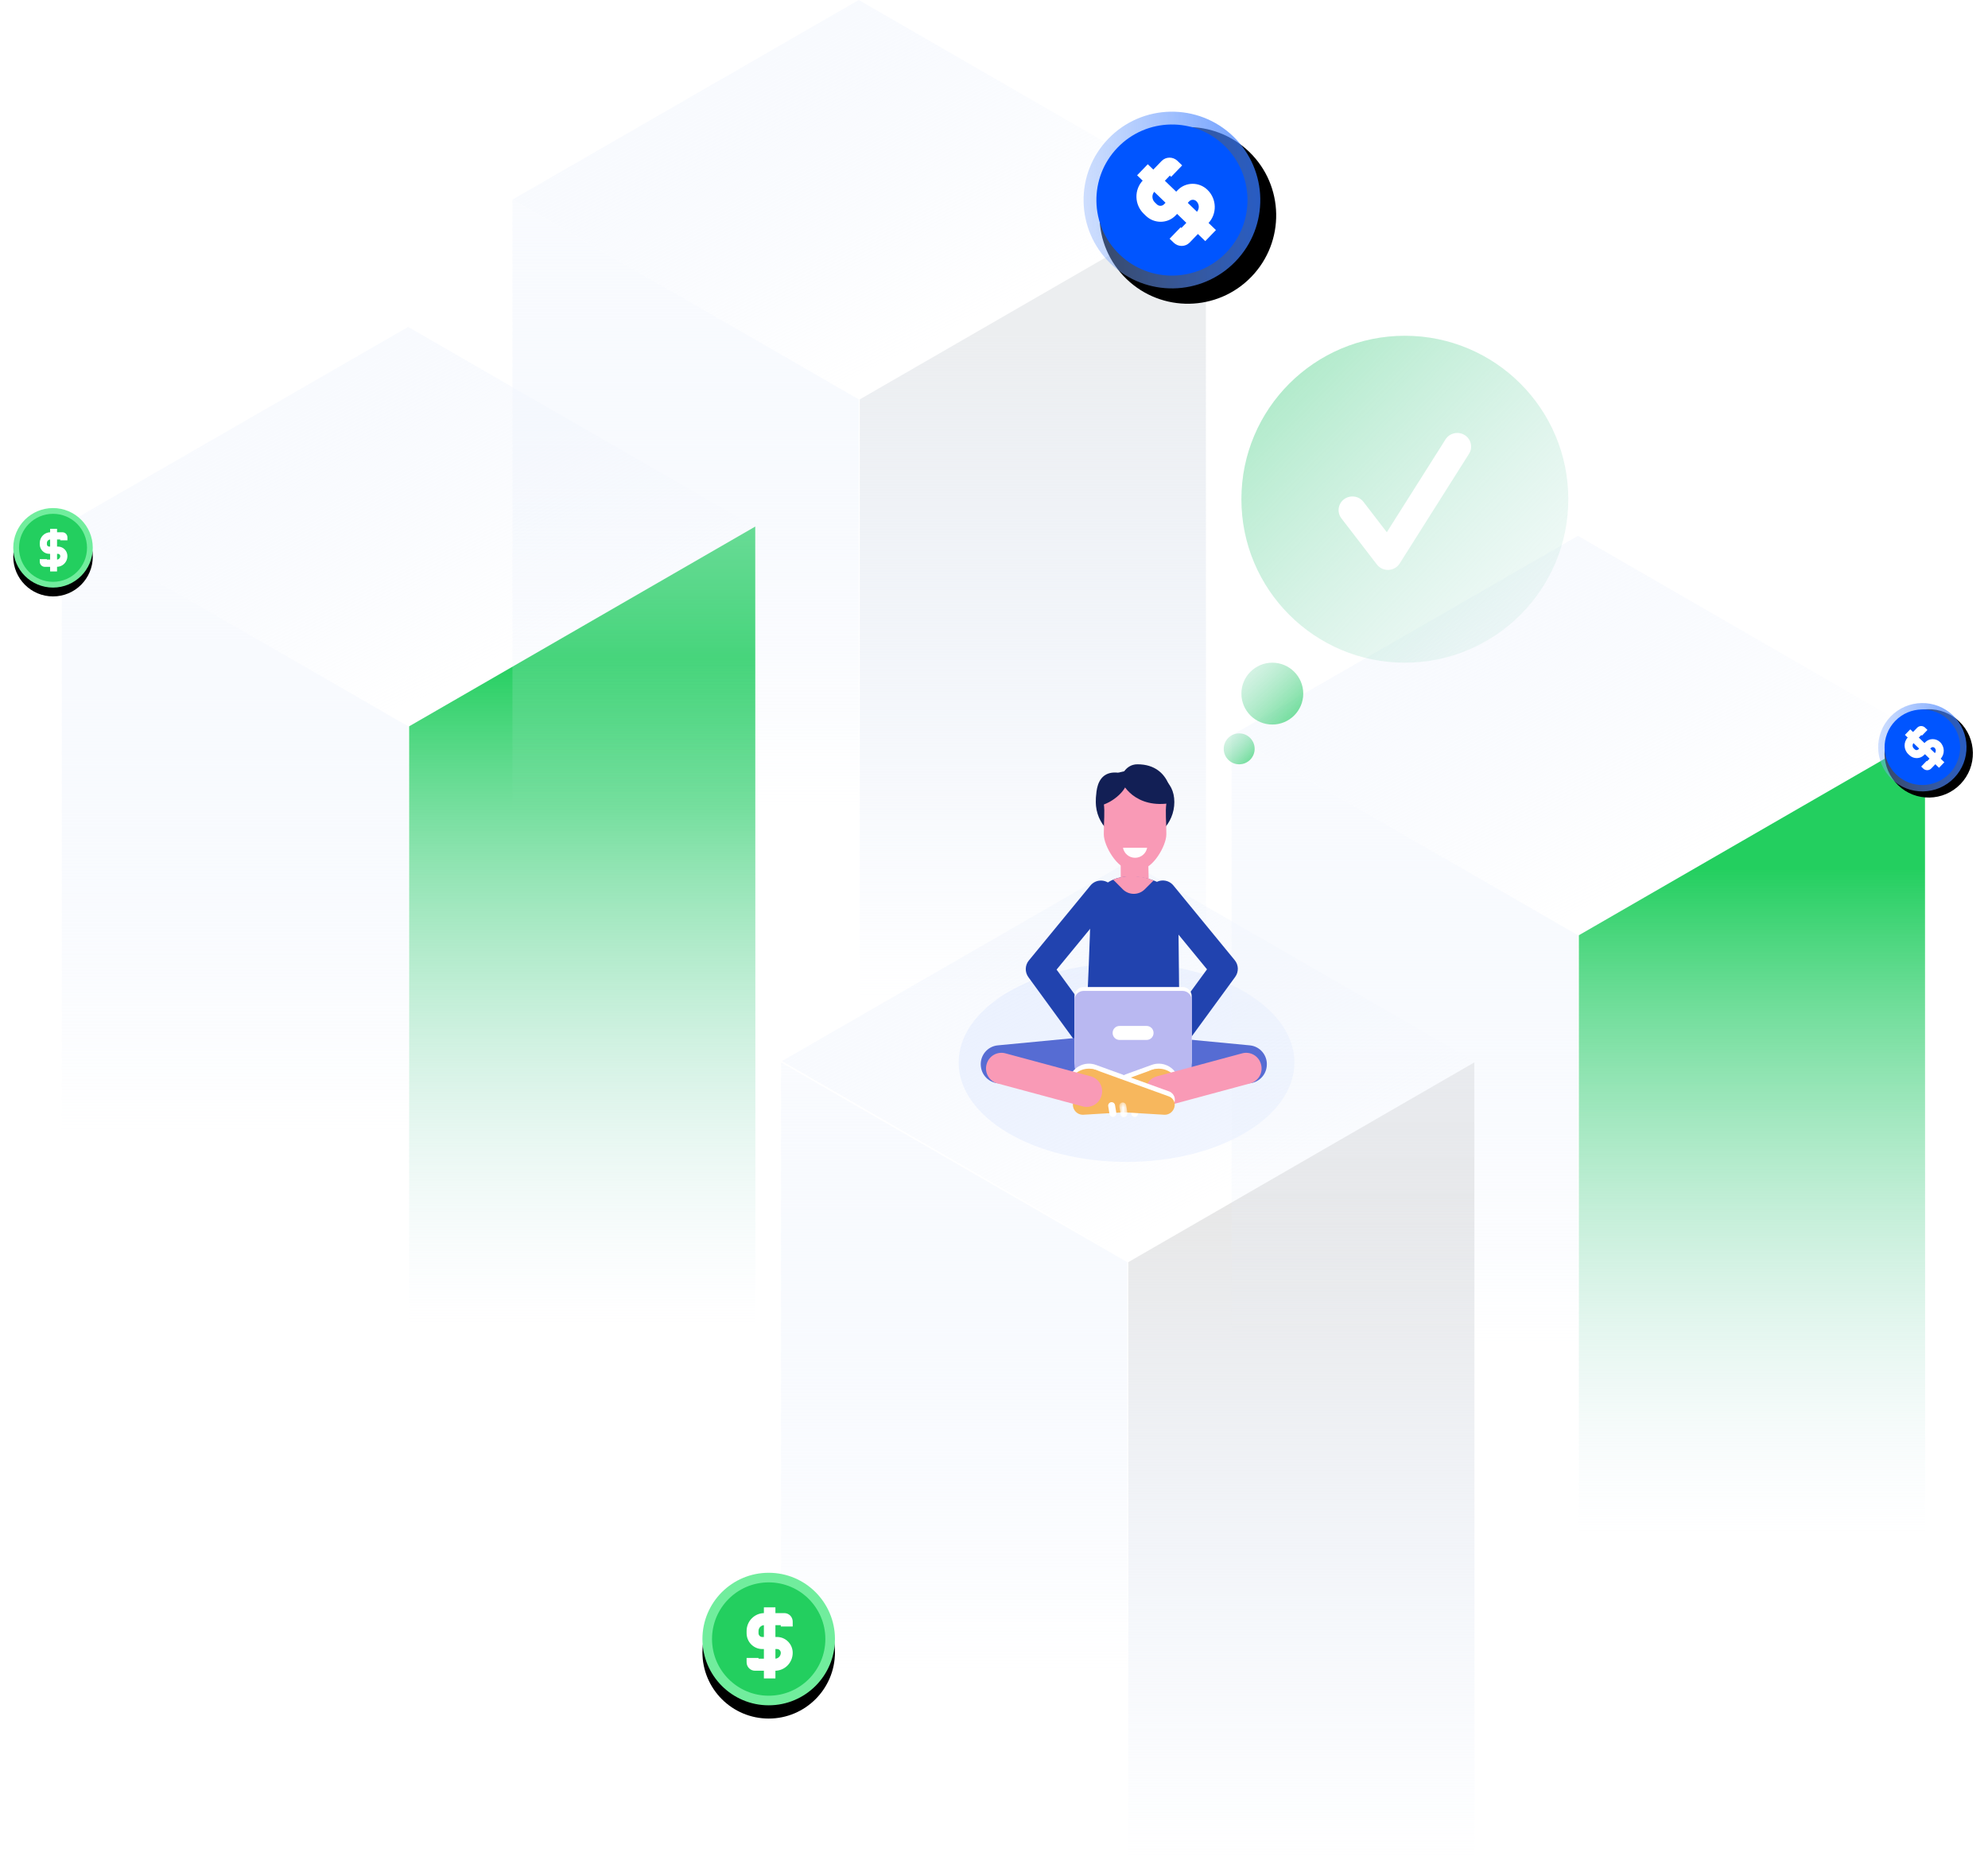 <?xml version="1.0" encoding="UTF-8"?>
<svg width="450px" height="422px" viewBox="0 0 450 422" version="1.1" xmlns="http://www.w3.org/2000/svg" xmlns:xlink="http://www.w3.org/1999/xlink">
    <!-- Generator: Sketch 50.2 (55047) - http://www.bohemiancoding.com/sketch -->
    <title>illustration 2</title>
    <desc>Created with Sketch.</desc>
    <defs>
        <linearGradient x1="72.139%" y1="75.305%" x2="-39.077%" y2="-51.931%" id="linearGradient-1">
            <stop stop-color="#FFFFFF" offset="0%"></stop>
            <stop stop-color="#E2EBFB" stop-opacity="0" offset="100%"></stop>
        </linearGradient>
        <linearGradient x1="50%" y1="-24.232%" x2="50%" y2="68.771%" id="linearGradient-2">
            <stop stop-color="#FFFFFF" offset="0%"></stop>
            <stop stop-color="#E2EBFB" stop-opacity="0" offset="100%"></stop>
        </linearGradient>
        <linearGradient x1="50.002%" y1="14.626%" x2="50.002%" y2="88.721%" id="linearGradient-3">
            <stop stop-color="#23CF5F" offset="0%"></stop>
            <stop stop-color="#E2EBFB" stop-opacity="0" offset="100%"></stop>
        </linearGradient>
        <linearGradient x1="50.002%" y1="14.626%" x2="50.002%" y2="88.721%" id="linearGradient-4">
            <stop stop-color="#E7E7E7" offset="0%"></stop>
            <stop stop-color="#E2EBFB" stop-opacity="0" offset="100%"></stop>
        </linearGradient>
        <linearGradient x1="50.002%" y1="14.626%" x2="50.002%" y2="88.721%" id="linearGradient-5">
            <stop stop-color="#ECEEF0" offset="0%"></stop>
            <stop stop-color="#E2EBFB" stop-opacity="0" offset="100%"></stop>
        </linearGradient>
        <linearGradient x1="131.45%" y1="129.101%" x2="-64.77%" y2="-61.497%" id="linearGradient-6">
            <stop stop-color="#0055FF" offset="0%"></stop>
            <stop stop-color="#E2EBFB" stop-opacity="0" offset="100%"></stop>
        </linearGradient>
        <circle id="path-7" cx="20" cy="20" r="20"></circle>
        <filter x="-28.8%" y="-16.2%" width="157.5%" height="157.5%" filterUnits="objectBoundingBox" id="filter-8">
            <feOffset dx="0" dy="5" in="SourceAlpha" result="shadowOffsetOuter1"></feOffset>
            <feGaussianBlur stdDeviation="3" in="shadowOffsetOuter1" result="shadowBlurOuter1"></feGaussianBlur>
            <feColorMatrix values="0 0 0 0 0.353   0 0 0 0 0.569   0 0 0 0 0.992  0 0 0 0.26 0" type="matrix" in="shadowBlurOuter1"></feColorMatrix>
        </filter>
        <circle id="path-9" cx="10" cy="10" r="10"></circle>
        <filter x="-27.5%" y="-17.5%" width="155.0%" height="155.0%" filterUnits="objectBoundingBox" id="filter-10">
            <feOffset dx="0" dy="2" in="SourceAlpha" result="shadowOffsetOuter1"></feOffset>
            <feGaussianBlur stdDeviation="1.5" in="shadowOffsetOuter1" result="shadowBlurOuter1"></feGaussianBlur>
            <feColorMatrix values="0 0 0 0 0.353   0 0 0 0 0.569   0 0 0 0 0.992  0 0 0 0.26 0" type="matrix" in="shadowBlurOuter1"></feColorMatrix>
        </filter>
        <circle id="path-11" cx="15" cy="15" r="15"></circle>
        <filter x="-30.0%" y="-20.0%" width="160.0%" height="160.0%" filterUnits="objectBoundingBox" id="filter-12">
            <feOffset dx="0" dy="3" in="SourceAlpha" result="shadowOffsetOuter1"></feOffset>
            <feGaussianBlur stdDeviation="2.5" in="shadowOffsetOuter1" result="shadowBlurOuter1"></feGaussianBlur>
            <feColorMatrix values="0 0 0 0 0.137   0 0 0 0 0.812   0 0 0 0 0.373  0 0 0 0.199 0" type="matrix" in="shadowBlurOuter1"></feColorMatrix>
        </filter>
        <circle id="path-13" cx="9" cy="9" r="9"></circle>
        <filter x="-30.6%" y="-19.4%" width="161.1%" height="161.1%" filterUnits="objectBoundingBox" id="filter-14">
            <feOffset dx="0" dy="2" in="SourceAlpha" result="shadowOffsetOuter1"></feOffset>
            <feGaussianBlur stdDeviation="1.5" in="shadowOffsetOuter1" result="shadowBlurOuter1"></feGaussianBlur>
            <feColorMatrix values="0 0 0 0 0.137   0 0 0 0 0.812   0 0 0 0 0.373  0 0 0 0.199 0" type="matrix" in="shadowBlurOuter1"></feColorMatrix>
        </filter>
        <polygon id="path-15" points="1.826 0.379 3.683 0.379 3.683 3.721 1.826 3.721"></polygon>
        <polygon id="path-17" points="1.651 0.379 3.508 0.379 3.508 3.721 1.651 3.721"></polygon>
        <linearGradient x1="131.45%" y1="129.101%" x2="-64.77%" y2="-61.497%" id="linearGradient-19">
            <stop stop-color="#23CF5F" offset="0%"></stop>
            <stop stop-color="#E2EBFB" stop-opacity="0" offset="100%"></stop>
        </linearGradient>
        <linearGradient x1="-64.77%" y1="-61.497%" x2="131.45%" y2="129.101%" id="linearGradient-20">
            <stop stop-color="#3DD473" offset="0%"></stop>
            <stop stop-color="#E2EBFB" stop-opacity="0" offset="100%"></stop>
        </linearGradient>
        <path d="M33.167,53 C32.189,53 31.263,52.549 30.669,51.776 L22.635,41.326 C21.591,39.967 21.863,38.031 23.242,37.002 C24.624,35.972 26.588,36.241 27.633,37.6 L32.917,44.472 L46.205,23.455 C47.12,22.009 49.052,21.566 50.523,22.466 C51.992,23.367 52.441,25.271 51.525,26.718 L35.828,51.545 C35.282,52.408 34.341,52.951 33.31,52.997 C33.262,52.999 33.215,53 33.167,53 Z" id="path-21"></path>
    </defs>
    <g id="Page-1" stroke="none" stroke-width="1" fill="none" fill-rule="evenodd">
        <g id="Landing-page-Final" transform="translate(-185, -1342)">
            <g id="illustration-2" transform="translate(188, 1342)">
                <g id="Group-3" transform="translate(11, 74)" fill-rule="nonzero">
                    <polygon id="Shape" fill="url(#linearGradient-1)" points="0 45.179 78.388 0 156.734 45.22 78.388 90.439"></polygon>
                    <polygon id="Shape-Copy" fill="url(#linearGradient-1)" points="163 166.179 241.388 121 319.734 166.22 241.388 211.439"></polygon>
                    <ellipse id="Oval" fill-opacity="0.363" fill="#0055FF" opacity="0.15" cx="241" cy="166.5" rx="38" ry="22.5"></ellipse>
                    <path d="M0,214.729 C23.187,230.33 49.75,241.341 78.388,246.338 L78.388,90.406 L0,45.186 L0,214.729 Z" id="Shape" fill="url(#linearGradient-2)"></path>
                    <path d="M162.779,336.017 C185.966,351.619 212.529,362.629 241.167,367.627 L241.167,211.694 L162.779,166.474 L162.779,336.017 Z" id="Shape-Copy-2" fill="url(#linearGradient-2)"></path>
                    <path d="M78.61,246.297 C90.082,248.288 101.879,249.345 113.919,249.345 C128.686,249.345 143.127,247.76 156.998,244.794 L156.957,45.186 L78.61,90.406 L78.61,246.297 Z" id="Shape" fill="url(#linearGradient-3)"></path>
                    <path d="M241.39,367.586 C252.861,369.577 264.658,370.633 276.699,370.633 C291.465,370.633 305.906,369.049 319.777,366.083 L319.736,166.474 L241.39,211.694 L241.39,367.586 Z" id="Shape-Copy-3" fill="url(#linearGradient-4)"></path>
                </g>
                <g id="flaticon1527691789-svg" transform="translate(285, 79)"></g>
                <g id="Group-3-Copy" transform="translate(113, 0)" fill-rule="nonzero">
                    <polygon id="Shape" fill="url(#linearGradient-1)" points="0 45.179 78.388 0 156.734 45.22 78.388 90.439"></polygon>
                    <polygon id="Shape-Copy" fill="url(#linearGradient-1)" points="162.779 166.467 241.167 121.288 319.513 166.508 241.167 211.728"></polygon>
                    <path d="M0,214.729 C23.187,230.33 49.75,241.341 78.388,246.338 L78.388,90.406 L0,45.186 L0,214.729 Z" id="Shape" fill="url(#linearGradient-2)"></path>
                    <path d="M162.779,336.017 C185.966,351.619 212.529,362.629 241.167,367.627 L241.167,211.694 L162.779,166.474 L162.779,336.017 Z" id="Shape-Copy-2" fill="url(#linearGradient-2)"></path>
                    <path d="M78.61,246.297 C90.082,248.288 101.879,249.345 113.919,249.345 C128.686,249.345 143.127,247.76 156.998,244.794 L156.957,45.186 L78.61,90.406 L78.61,246.297 Z" id="Shape" fill="url(#linearGradient-5)"></path>
                    <path d="M241.39,367.586 C252.861,369.577 264.658,370.633 276.699,370.633 C291.465,370.633 305.906,369.049 319.777,366.083 L319.736,166.474 L241.39,211.694 L241.39,367.586 Z" id="Shape-Copy-3" fill="url(#linearGradient-3)"></path>
                </g>
                <g id="Group-21" transform="translate(262.28, 45.28) rotate(-46) translate(-262.28, -45.28) translate(242.28, 25.28)">
                    <g id="Oval-3">
                        <use fill="black" fill-opacity="1" filter="url(#filter-8)" xlink:href="#path-7"></use>
                        <use fill="url(#linearGradient-6)" fill-rule="evenodd" xlink:href="#path-7"></use>
                    </g>
                    <circle id="Oval-3-Copy" fill="#0055FF" cx="20" cy="20" r="17.101"></circle>
                    <path d="M21.914,29.565 L15.858,29.565 C14.467,29.565 13.333,28.416 13.333,27.007 L13.333,25.697 L16.928,25.697 L16.928,25.925 L21.914,25.925 C22.873,25.925 23.651,25.135 23.651,24.164 C23.651,23.533 23.145,23.018 22.521,23.018 L18.059,23.018 C15.454,23.018 13.333,20.871 13.333,18.232 L13.333,17.576 C13.333,14.597 15.726,12.174 18.666,12.174 L24.72,12.174 C26.113,12.174 27.246,13.323 27.246,14.732 L27.246,16.219 L23.651,16.219 L23.651,15.814 L18.666,15.814 C17.708,15.814 16.928,16.605 16.928,17.576 L16.928,18.232 C16.928,18.865 17.435,19.378 18.059,19.378 L22.521,19.378 C25.126,19.378 27.246,21.525 27.246,24.164 C27.246,27.142 24.854,29.565 21.914,29.565" id="Fill-219" fill="#FFFFFF"></path>
                    <polygon id="Fill-220" fill="#FFFFFF" points="18.551 31.884 22.029 31.884 22.029 10.435 18.551 10.435"></polygon>
                </g>
                <g id="Group-21-Copy-3" transform="translate(432.14, 169.14) rotate(-46) translate(-432.14, -169.14) translate(422.14, 159.14)">
                    <g id="Oval-3">
                        <use fill="black" fill-opacity="1" filter="url(#filter-10)" xlink:href="#path-9"></use>
                        <use fill="url(#linearGradient-6)" fill-rule="evenodd" xlink:href="#path-9"></use>
                    </g>
                    <circle id="Oval-3-Copy" fill="#0055FF" cx="10" cy="10" r="8.551"></circle>
                    <path d="M10.957,14.783 L7.929,14.783 C7.233,14.783 6.667,14.208 6.667,13.504 L6.667,12.848 L8.464,12.848 L8.464,12.963 L10.957,12.963 C11.436,12.963 11.826,12.568 11.826,12.082 C11.826,11.766 11.572,11.509 11.261,11.509 L9.029,11.509 C7.727,11.509 6.667,10.436 6.667,9.116 L6.667,8.788 C6.667,7.298 7.863,6.087 9.333,6.087 L12.36,6.087 C13.057,6.087 13.623,6.661 13.623,7.366 L13.623,8.109 L11.826,8.109 L11.826,7.907 L9.333,7.907 C8.854,7.907 8.464,8.303 8.464,8.788 L8.464,9.116 C8.464,9.433 8.717,9.689 9.029,9.689 L11.261,9.689 C12.563,9.689 13.623,10.763 13.623,12.082 C13.623,13.571 12.427,14.783 10.957,14.783" id="Fill-219" fill="#FFFFFF"></path>
                    <polygon id="Fill-220" fill="#FFFFFF" points="9.275 15.942 11.014 15.942 11.014 5.217 9.275 5.217"></polygon>
                </g>
                <g id="Group-21-Copy-7" transform="translate(156, 356)">
                    <g id="Oval-3">
                        <use fill="black" fill-opacity="1" filter="url(#filter-12)" xlink:href="#path-11"></use>
                        <use fill="#71ED9D" fill-rule="evenodd" xlink:href="#path-11"></use>
                    </g>
                    <circle id="Oval-3-Copy" fill="#23CF5F" cx="15" cy="15" r="12.826"></circle>
                    <path d="M16.435,22.174 L11.894,22.174 C10.85,22.174 10,21.312 10,20.255 L10,19.273 L12.696,19.273 L12.696,19.444 L16.435,19.444 C17.155,19.444 17.738,18.851 17.738,18.123 C17.738,17.65 17.359,17.264 16.891,17.264 L13.544,17.264 C11.591,17.264 10,15.653 10,13.674 L10,13.182 C10,10.947 11.795,9.13 13.999,9.13 L18.54,9.13 C19.585,9.13 20.435,9.992 20.435,11.049 L20.435,12.164 L17.738,12.164 L17.738,11.861 L13.999,11.861 C13.281,11.861 12.696,12.454 12.696,13.182 L12.696,13.674 C12.696,14.149 13.076,14.534 13.544,14.534 L16.891,14.534 C18.844,14.534 20.435,16.144 20.435,18.123 C20.435,20.357 18.64,22.174 16.435,22.174" id="Fill-219" fill="#FFFFFF"></path>
                    <polygon id="Fill-220" fill="#FFFFFF" points="13.913 23.913 16.522 23.913 16.522 7.826 13.913 7.826"></polygon>
                </g>
                <g id="Group-21-Copy-8" transform="translate(0, 115)">
                    <g id="Oval-3">
                        <use fill="black" fill-opacity="1" filter="url(#filter-14)" xlink:href="#path-13"></use>
                        <use fill="#71ED9D" fill-rule="evenodd" xlink:href="#path-13"></use>
                    </g>
                    <circle id="Oval-3-Copy" fill="#23CF5F" cx="9" cy="9" r="7.696"></circle>
                    <path d="M9.861,13.304 L7.136,13.304 C6.51,13.304 6,12.787 6,12.153 L6,11.564 L7.618,11.564 L7.618,11.666 L9.861,11.666 C10.293,11.666 10.643,11.311 10.643,10.874 C10.643,10.59 10.415,10.358 10.134,10.358 L8.126,10.358 C6.954,10.358 6,9.392 6,8.205 L6,7.909 C6,6.568 7.077,5.478 8.4,5.478 L11.124,5.478 C11.751,5.478 12.261,5.995 12.261,6.629 L12.261,7.299 L10.643,7.299 L10.643,7.116 L8.4,7.116 C7.969,7.116 7.618,7.472 7.618,7.909 L7.618,8.205 C7.618,8.489 7.846,8.72 8.126,8.72 L10.134,8.72 C11.307,8.72 12.261,9.686 12.261,10.874 C12.261,12.214 11.184,13.304 9.861,13.304" id="Fill-219" fill="#FFFFFF"></path>
                    <polygon id="Fill-220" fill="#FFFFFF" points="8.348 14.348 9.913 14.348 9.913 4.696 8.348 4.696"></polygon>
                </g>
                <g id="Group" transform="translate(219, 173)">
                    <path d="M23.937,64.068 C22.987,64.068 22.051,63.631 21.447,62.801 L10.783,48.18 C9.953,47.043 9.998,45.486 10.893,44.399 L24.829,27.443 C25.91,26.126 27.85,25.941 29.163,27.022 C30.478,28.105 30.666,30.051 29.585,31.367 L17.168,46.472 L26.422,59.162 C27.425,60.539 27.126,62.468 25.752,63.474 C25.204,63.874 24.567,64.068 23.937,64.068" id="Fill-1" fill="#2143AF"></path>
                    <path d="M44.404,64.039 C43.773,64.039 43.136,63.845 42.588,63.445 C41.214,62.439 40.916,60.508 41.921,59.131 L51.214,46.409 L38.846,31.347 C37.765,30.03 37.954,28.084 39.269,27.003 C40.584,25.918 42.525,26.11 43.606,27.423 L57.491,44.338 C58.385,45.429 58.429,46.986 57.597,48.123 L46.893,62.776 C46.289,63.604 45.353,64.039 44.404,64.039" id="Fill-3" fill="#2143AF"></path>
                    <path d="M26.045,8.541 C26.045,13.46 30.025,17.445 34.933,17.445 C39.842,17.445 43.822,13.46 43.822,8.541 C43.822,3.624 39.842,1.388 34.933,1.388 C30.025,1.388 26.045,3.624 26.045,8.541" id="Fill-5" fill="#121F55"></path>
                    <polygon id="Fill-7" fill="#F99AB6" points="31.673 19.48 31.696 27.949 31.714 33.484 38.192 33.469 37.867 19.932 37.774 16.081"></polygon>
                    <path d="M24.848,32.751 C24.87,30.107 27.149,27.551 29.509,26.321 C33.044,24.479 38.496,25.761 40.233,26.797 C43.189,28.559 44.95,32.14 44.744,35.819 L44.95,55.569 L24.016,55.569 C24.016,55.569 24.8,38.758 24.848,32.751" id="Fill-9" fill="#2143AF"></path>
                    <path d="M39.125,26.294 C36.547,25.207 32.911,24.85 29.973,26.109 L32.149,28.29 C33.526,29.668 35.756,29.668 37.13,28.29 C37.795,27.626 38.46,26.958 39.125,26.294" id="Fill-11" fill="#F99AB6"></path>
                    <path d="M33.247,3.448 L36.619,3.448 C39.598,3.448 42.388,5.889 42.014,8.851 C41.741,11.007 42.014,12.626 42.014,15.826 C42.014,18.511 38.878,23.716 36.2,23.716 L33.666,23.716 C30.988,23.716 27.852,18.511 27.852,15.826 C27.852,12.626 28.125,11.007 27.852,8.851 C27.478,5.889 30.268,3.448 33.247,3.448" id="Fill-13" fill="#F99AB6"></path>
                    <path d="M37.665,18.892 C37.423,20.183 36.294,21.163 34.933,21.163 C33.572,21.163 32.442,20.183 32.201,18.892 L37.665,18.892 Z" id="Fill-15" fill="#FFFEFF"></path>
                    <path d="M37.846,74.455 L31.12,74.455 C26.287,74.455 22.664,70.025 23.613,65.279 L24.016,55.569 L44.95,55.569 L45.355,65.279 C46.304,70.025 42.678,74.455 37.846,74.455" id="Fill-17" fill="#566CD3"></path>
                    <path d="M3.853,63.619 L32.434,60.89 L33.249,69.467 L4.668,72.194 C2.328,72.417 0.252,70.7 0.027,68.356 L0.019,68.27 C-0.203,65.924 1.513,63.842 3.853,63.619" id="Fill-19" fill="#566CD3"></path>
                    <path d="M60.909,63.619 L32.327,60.89 L31.51,69.467 L60.094,72.194 C62.432,72.417 64.51,70.7 64.735,68.356 L64.742,68.27 C64.965,65.924 63.249,63.842 60.909,63.619" id="Fill-21" fill="#566CD3"></path>
                    <path d="M45.67,69.442 L23.297,69.442 C22.146,69.442 21.215,68.508 21.215,67.357 L21.215,52.497 C21.215,51.344 22.146,50.412 23.297,50.412 L45.67,50.412 C46.822,50.412 47.754,51.344 47.754,52.497 L47.754,67.357 C47.754,68.508 46.822,69.442 45.67,69.442" id="Fill-23" fill="#FFFFFF"></path>
                    <path d="M45.67,70.323 L23.297,70.323 C22.146,70.323 21.215,69.389 21.215,68.238 L21.215,53.378 C21.215,52.225 22.146,51.293 23.297,51.293 L45.67,51.293 C46.822,51.293 47.754,52.225 47.754,53.378 L47.754,68.238 C47.754,69.389 46.822,70.323 45.67,70.323" id="Fill-25" fill="#B9B8F1"></path>
                    <path d="M37.548,62.393 L31.419,62.393 C30.554,62.393 29.852,61.689 29.852,60.824 L29.852,60.793 C29.852,59.926 30.554,59.223 31.419,59.223 L37.548,59.223 C38.413,59.223 39.115,59.926 39.115,60.793 L39.115,60.824 C39.115,61.689 38.413,62.393 37.548,62.393" id="Fill-27" fill="#FFFFFF"></path>
                    <path d="M23.217,78.188 L31.546,77.686 L31.52,77.841 C31.44,78.326 31.823,78.765 32.313,78.752 C32.688,78.741 33.002,78.466 33.063,78.095 L33.145,77.591 L34.083,77.534 L34.044,77.774 C33.964,78.259 34.345,78.696 34.835,78.683 C35.21,78.674 35.524,78.397 35.585,78.028 L35.682,77.439 L40.921,77.122 C41.032,77.081 41.14,77.024 41.244,76.953 C41.448,76.91 41.654,76.856 41.857,76.784 C44.265,75.909 45.513,73.243 44.642,70.828 C43.77,68.414 41.108,67.165 38.698,68.04 C38.681,68.045 38.664,68.055 38.648,68.062 C38.638,68.064 38.629,68.064 38.62,68.068 L22.086,74.06 C21.824,74.155 21.593,74.319 21.395,74.527 C20.045,75.945 21.265,78.304 23.217,78.188" id="Fill-29" fill="#FFFFFF"></path>
                    <path d="M35.944,75.129 C35.071,72.714 36.319,70.05 38.729,69.175 C41.138,68.303 43.799,69.551 44.672,71.966 C45.543,74.381 44.297,77.045 41.887,77.92 C39.476,78.794 36.815,77.544 35.944,75.129" id="Fill-31" fill="#F7B75D"></path>
                    <path d="M22.115,75.196 L38.651,69.204 C40.398,68.569 42.328,69.477 42.961,71.228 C43.593,72.978 42.699,77.626 40.952,78.258 L23.248,79.324 C21.296,79.442 20.074,77.083 21.424,75.665 C21.625,75.457 21.853,75.293 22.115,75.196" id="Fill-33" fill="#F7B75D"></path>
                    <path d="M35.115,76.477 C35.607,76.464 35.988,76.903 35.908,77.387 L35.616,79.164 C35.555,79.536 35.239,79.811 34.866,79.82 C34.376,79.833 33.993,79.394 34.073,78.911 L34.365,77.134 C34.426,76.762 34.74,76.488 35.115,76.477" id="Fill-35" fill="#FFFFFF"></path>
                    <g id="Group-39" transform="translate(29.714, 76.167)">
                        <mask id="mask-16" fill="white">
                            <use xlink:href="#path-15"></use>
                        </mask>
                        <g id="Clip-38"></g>
                        <path d="M2.879,0.379 C3.369,0.364 3.75,0.804 3.67,1.287 L3.38,3.064 C3.319,3.436 3.003,3.711 2.628,3.721 C2.138,3.736 1.757,3.297 1.837,2.813 L2.128,1.036 C2.188,0.664 2.504,0.389 2.879,0.379" id="Fill-37" fill="#FFFFFF" mask="url(#mask-16)"></path>
                    </g>
                    <path d="M59.169,65.427 L39.86,70.631 C38.003,71.129 36.903,73.044 37.403,74.902 L37.422,74.971 C37.921,76.832 39.83,77.933 41.686,77.433 L60.994,72.227 C62.851,71.728 63.951,69.814 63.451,67.955 L63.433,67.887 C62.933,66.028 61.026,64.925 59.169,65.427" id="Fill-40" fill="#F99AB6"></path>
                    <path d="M41.544,78.188 L33.215,77.686 L33.241,77.841 C33.321,78.326 32.94,78.765 32.45,78.752 C32.075,78.741 31.759,78.466 31.698,78.095 L31.616,77.591 L30.678,77.534 L30.719,77.774 C30.799,78.259 30.416,78.696 29.926,78.683 C29.551,78.674 29.237,78.397 29.176,78.028 L29.079,77.439 L23.84,77.122 C23.73,77.081 23.623,77.024 23.517,76.953 C23.313,76.91 23.108,76.856 22.904,76.784 C20.495,75.909 19.247,73.243 20.12,70.828 C20.991,68.414 23.652,67.165 26.063,68.04 C26.08,68.045 26.096,68.055 26.115,68.062 C26.124,68.064 26.132,68.064 26.141,68.068 L42.677,74.06 C42.939,74.155 43.167,74.319 43.368,74.527 C44.718,75.945 43.496,78.304 41.544,78.188" id="Fill-42" fill="#FFFFFF"></path>
                    <path d="M28.818,75.129 C29.691,72.714 28.443,70.05 26.032,69.175 C23.622,68.303 20.962,69.551 20.089,71.966 C19.218,74.381 20.464,77.045 22.875,77.92 C25.286,78.794 27.945,77.544 28.818,75.129" id="Fill-44" fill="#F7B75D"></path>
                    <path d="M42.646,75.196 L26.112,69.204 C24.364,68.569 22.433,69.477 21.801,71.228 C21.17,72.978 22.063,77.626 23.809,78.258 L41.513,79.324 C43.465,79.442 44.687,77.083 43.337,75.665 C43.138,75.457 42.908,75.293 42.646,75.196" id="Fill-46" fill="#F7B75D"></path>
                    <path d="M29.646,76.477 C29.156,76.464 28.775,76.903 28.855,77.387 L29.145,79.164 C29.206,79.536 29.522,79.811 29.897,79.82 C30.387,79.833 30.768,79.394 30.688,78.911 L30.396,77.134 C30.337,76.762 30.021,76.488 29.646,76.477" id="Fill-48" fill="#FFFFFF"></path>
                    <g id="Group-52" transform="translate(29.714, 76.167)">
                        <mask id="mask-18" fill="white">
                            <use xlink:href="#path-17"></use>
                        </mask>
                        <g id="Clip-51"></g>
                        <path d="M2.454,0.379 C1.964,0.364 1.583,0.804 1.661,1.287 L1.953,3.064 C2.014,3.436 2.33,3.711 2.703,3.721 C3.195,3.736 3.576,3.297 3.496,2.813 L3.204,1.036 C3.143,0.664 2.829,0.389 2.454,0.379" id="Fill-50" fill="#FFFFFF" mask="url(#mask-18)"></path>
                    </g>
                    <path d="M5.593,65.427 L24.901,70.631 C26.757,71.129 27.858,73.044 27.358,74.902 L27.34,74.971 C26.84,76.832 24.931,77.933 23.076,77.433 L3.767,72.227 C1.91,71.728 0.811,69.814 1.31,67.955 L1.329,67.887 C1.827,66.028 3.736,64.925 5.593,65.427" id="Fill-53" fill="#F99AB6"></path>
                    <path d="M35.468,0 C43.569,0 43.424,8.703 43.424,8.703 C34.934,10.333 31.674,4.303 31.674,3.129 C31.674,3.129 32.564,0 35.468,0" id="Fill-55" fill="#121F55"></path>
                    <path d="M31.257,1.919 C24.787,1.057 26.254,9.561 26.254,9.561 C30.525,8.737 33.053,5.258 32.904,4.488 L31.257,1.919 Z" id="Fill-57" fill="#121F55"></path>
                </g>
                <circle id="Oval-4" fill="url(#linearGradient-19)" cx="277.5" cy="169.5" r="3.5"></circle>
                <circle id="Oval-4-Copy" fill="url(#linearGradient-19)" cx="285" cy="157" r="7"></circle>
                <g id="Oval-4-Copy-2" transform="translate(278, 76)">
                    <circle fill="url(#linearGradient-20)" cx="37" cy="37" r="37"></circle>
                    <mask id="mask-22" fill="white">
                        <use xlink:href="#path-21"></use>
                    </mask>
                    <use id="Mask" fill="#FFFFFF" fill-rule="nonzero" xlink:href="#path-21"></use>
                </g>
            </g>
        </g>
    </g>
</svg>